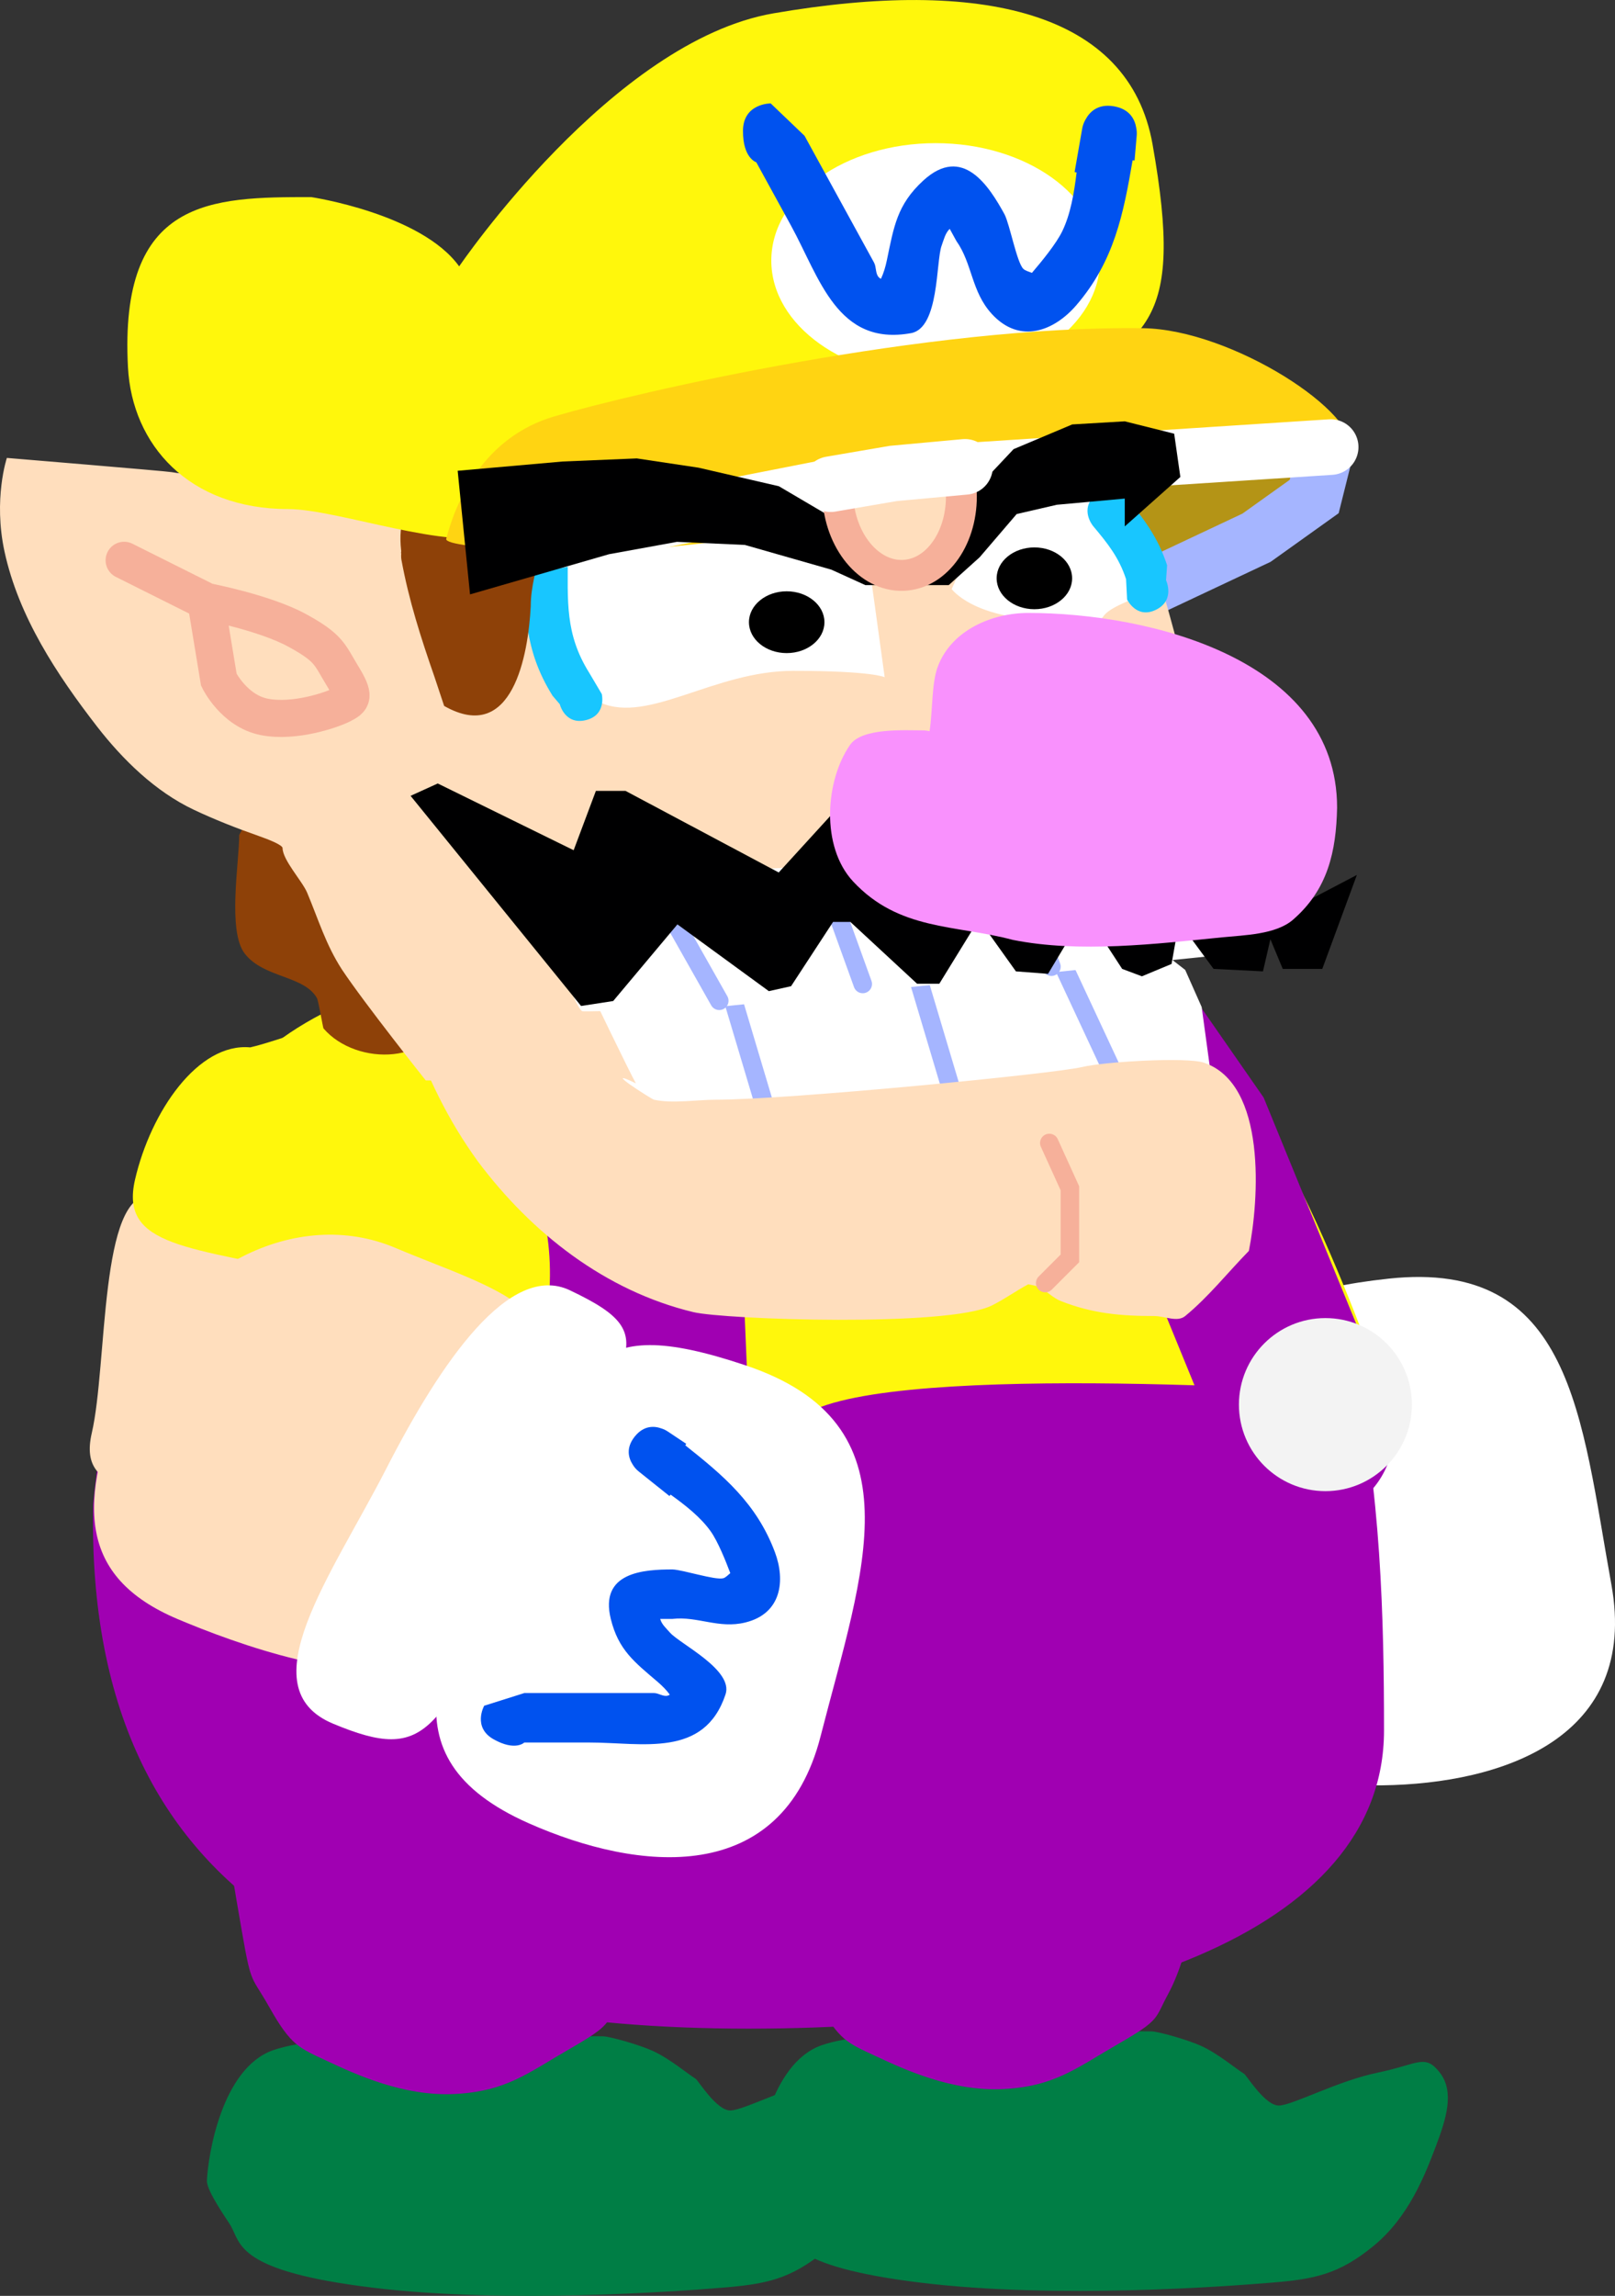 <svg version="1.1" xmlns="http://www.w3.org/2000/svg" xmlns:xlink="http://www.w3.org/1999/xlink" width="130.731" height="185.732" viewBox="0,0,130.731,185.732"><rect x="0" y="0" width="130.731" height="185.732" fill="#333333" stroke="none"/><g transform="translate(-186.952,-88.665)"><g data-paper-data="{&quot;isPaintingLayer&quot;:true}" fill-rule="nonzero" stroke-linejoin="miter" stroke-miterlimit="10" stroke-dasharray="" stroke-dashoffset="0" style="mix-blend-mode: normal"><g data-paper-data="{&quot;origPos&quot;:null}" stroke-width="0" stroke-linecap="round"><path d="M280.167,253c0.506,0 2.909,0.669 4.048,1.19c1.338,0.613 2.814,1.854 3.445,2.242c0.21,0.129 1.709,2.613 2.84,2.567c1.131,-0.045 4.772,-2.005 8,-2.667c3.228,-0.662 3.79,-1.555 5,0c1.21,1.555 0.526,3.745 -0.333,6c-0.859,2.255 -2.155,5.653 -5,8c-2.845,2.347 -4.85,2.715 -8.333,3c-3.483,0.285 -17.356,1.339 -28.333,0c-10.977,-1.339 -10.634,-3.532 -11.467,-5c-0.251,-0.442 -1.973,-2.814 -1.933,-3.667c0.098,-2.097 1.212,-9.061 5.333,-10.533c4.122,-1.472 15.664,-1.133 26.733,-1.133z" data-paper-data="{&quot;origPos&quot;:null}" fill="#007e45" stroke="#000000"/><path d="M253.167,250.667c-1.739,-3.082 -1.403,-1.297 -2.667,-8.667c-1.263,-7.37 -1.598,-11.317 -1.333,-14.667c0.293,-3.705 27.168,-4.48 33.333,-1.667c6.166,2.813 1.163,14.489 1,17.333c-0.117,2.047 -0.923,5.026 -2,7c-1.077,1.974 -0.574,2.03 -4,4c-3.426,1.97 -5.169,3.455 -9.333,3.667c-4.165,0.212 -8.047,-1.6 -10.333,-2.667c-2.286,-1.067 -2.928,-1.251 -4.667,-4.333z" data-paper-data="{&quot;origPos&quot;:null}" fill="#a000b2" stroke="#b100c6"/></g><g data-paper-data="{&quot;origPos&quot;:null}" stroke-width="0" stroke-linecap="round"><path d="M235.767,253.4c0.506,0 2.909,0.669 4.048,1.19c1.338,0.613 2.814,1.854 3.445,2.242c0.21,0.129 1.709,2.613 2.84,2.567c1.131,-0.045 4.772,-2.005 8,-2.667c3.228,-0.662 3.79,-1.555 5,0c1.21,1.555 0.526,3.745 -0.333,6c-0.859,2.255 -2.155,5.653 -5,8c-2.845,2.347 -4.85,2.715 -8.333,3c-3.483,0.285 -17.356,1.339 -28.333,0c-10.977,-1.339 -10.634,-3.532 -11.467,-5c-0.251,-0.442 -1.973,-2.814 -1.933,-3.667c0.098,-2.097 1.212,-9.061 5.333,-10.533c4.122,-1.472 15.664,-1.133 26.733,-1.133z" data-paper-data="{&quot;origPos&quot;:null}" fill="#007e45" stroke="#000000"/><path d="M208.767,251.067c-1.739,-3.082 -1.403,-1.297 -2.667,-8.667c-1.263,-7.37 -1.598,-11.317 -1.333,-14.667c0.293,-3.705 27.168,-4.48 33.333,-1.667c6.166,2.813 1.163,14.489 1,17.333c-0.117,2.047 -0.923,5.026 -2,7c-1.077,1.974 -0.574,2.03 -4,4c-3.426,1.97 -5.169,3.455 -9.333,3.667c-4.165,0.212 -8.047,-1.6 -10.333,-2.667c-2.286,-1.067 -2.928,-1.251 -4.667,-4.333z" data-paper-data="{&quot;origPos&quot;:null}" fill="#a000b2" stroke="#b100c6"/></g><g data-paper-data="{&quot;origPos&quot;:null,&quot;origRot&quot;:0}" stroke-width="0" stroke-linecap="butt"><g data-paper-data="{&quot;origPos&quot;:null}" stroke="none"><path d="M270.173,218.964c-10.28,2.107 -15.499,5.72 -16.636,0.174c-1.137,-5.546 -7.612,-18.052 -3.616,-19.457c3.343,-1.175 28.703,-7.412 32.026,-6.182c2.585,0.957 1.933,7.379 4.31,18.976c1.137,5.546 -5.804,4.382 -16.083,6.489z" data-paper-data="{&quot;origRot&quot;:0,&quot;origPos&quot;:null}" fill="#ffdebd"/><path d="M264.77,199.989c-10.28,2.107 -15.461,4.602 -16.598,-0.943c-1.137,-5.546 0.022,-12.202 4.018,-13.607c2.471,-1.875 7.226,-7.463 10.549,-6.233c7.338,-0.673 18.315,5.917 20.691,17.514c0.511,4.182 -8.38,1.163 -18.66,3.27z" data-paper-data="{&quot;origRot&quot;:0,&quot;origPos&quot;:null}" fill="#fff70c"/></g><g data-paper-data="{&quot;origPos&quot;:null}"><path d="M286.262,203.505c0.263,8.925 3.159,13.609 -1.461,21.25c-2.518,4.164 -13.807,5.029 -18.671,5.173c-8.695,0.256 -11.388,-5.087 -11.693,-15.438c-0.305,-10.351 6.496,-18.95 15.19,-19.206c8.695,-0.256 16.329,-2.13 16.634,8.221z" data-paper-data="{&quot;origPos&quot;:null,&quot;origRot&quot;:0}" fill="#ffdebd" stroke="#ffdebd"/><g data-paper-data="{&quot;origPos&quot;:null,&quot;origRot&quot;:0}" fill="#ffffff" stroke="none"><path d="M299.341,192.107c14.895,-1.611 15.581,11.145 18.047,24.734c2.26,12.453 -8.856,16.124 -18.533,16.254c-13.339,0.18 -12.407,-9.87 -11.838,-22.513c0.569,-12.643 -1.583,-16.97 12.325,-18.475z" data-paper-data="{&quot;origRot&quot;:0,&quot;origPos&quot;:null}"/><path d="M283.906,192.514c9.231,0.117 5.866,2.835 5.52,21.027c-0.303,15.969 0.086,18.532 -8.321,18.834c-7.515,0.27 -5.124,-10.784 -4.697,-20.546c0.427,-9.762 2.108,-19.383 7.498,-19.315z" data-paper-data="{&quot;origRot&quot;:0,&quot;origPos&quot;:null}"/></g></g></g><g><path d="M229.678,171.83c15.399,0 40.517,-5.448 52.394,2.997c15.942,11.335 16.914,36.012 16.914,53.82c0,16.416 -22.959,24.132 -51.434,24.132c-28.475,0 -53.793,-8.235 -53.059,-42.44c1.22,-12.528 6.709,-38.509 35.185,-38.509z" data-paper-data="{&quot;origPos&quot;:null,&quot;index&quot;:null}" fill="#a000b2" stroke="none" stroke-width="0" stroke-linecap="butt"/><path d="M235.178,166.33c15.399,0 36.017,-2.948 47.894,5.497c8.04,5.717 15.977,29.689 15.977,29.689c0,0 -36.934,-2.751 -46.063,1.131c-4.093,1.74 -16.459,7.132 -21.934,8.632c-2.869,0.786 -34.293,0.765 -31.559,-18.44c1.22,-12.528 7.209,-26.509 35.685,-26.509z" data-paper-data="{&quot;origPos&quot;:null,&quot;index&quot;:null}" fill="#fff70c" stroke="none" stroke-width="0" stroke-linecap="butt"/><path d="M239.241,207.296l-1.5,-35.5" data-paper-data="{&quot;origPos&quot;:null}" fill="none" stroke="#a000b2" stroke-width="17" stroke-linecap="round"/><path d="M246.241,207.296c0,3.866 -3.134,7 -7,7c-3.866,0 -7,-3.134 -7,-7c0,-3.866 3.134,-7 7,-7c3.866,0 7,3.134 7,7z" data-paper-data="{&quot;origPos&quot;:null}" fill="#f3f3f3" stroke="none" stroke-width="0" stroke-linecap="butt"/><path d="M275.218,169.549l7.838,11.272l9.709,23.722" data-paper-data="{&quot;origPos&quot;:null,&quot;origRot&quot;:0}" fill="none" stroke="#a000b2" stroke-width="14" stroke-linecap="round"/><path d="M301.241,202.296c0,3.866 -3.134,7 -7,7c-3.866,0 -7,-3.134 -7,-7c0,-3.866 3.134,-7 7,-7c3.866,0 7,3.134 7,7z" data-paper-data="{&quot;origPos&quot;:null}" fill="#f3f3f3" stroke="none" stroke-width="0" stroke-linecap="butt"/></g><g data-paper-data="{&quot;origPos&quot;:null}" stroke-linecap="butt"><g data-paper-data="{&quot;origPos&quot;:null}" stroke="none" stroke-width="0"><path d="M226.901,212.173c-1.279,5.515 -7.102,1.564 -17.324,-0.807c-10.222,-2.37 -16.472,-1.262 -15.194,-6.777c1.279,-5.515 0.606,-19.582 4.824,-19.193c3.528,0.326 29.18,5.229 31.687,7.732c1.95,1.947 -1.319,7.513 -3.994,19.045z" data-paper-data="{&quot;origRot&quot;:0,&quot;origPos&quot;:null}" fill="#ffdebd"/><path d="M230.901,196.673c-1.279,4.015 -8.102,-2.436 -18.324,-4.807c-10.222,-2.37 -15.972,-2.262 -14.694,-7.777c1.279,-5.515 5.106,-11.082 9.324,-10.693c3.028,-0.674 9.68,-3.771 12.187,-1.268c6.95,2.447 14.181,13.013 11.507,24.545z" data-paper-data="{&quot;origRot&quot;:0,&quot;origPos&quot;:null}" fill="#fff70c"/></g><g data-paper-data="{&quot;origPos&quot;:null}"><path d="M230.646,204.022c-3.482,8.222 -2.802,13.687 -10.187,18.707c-4.024,2.735 -14.646,-1.185 -19.127,-3.082c-8.01,-3.392 -8.23,-9.371 -4.193,-18.907c4.038,-9.536 13.804,-14.517 21.814,-11.125c8.01,3.392 15.73,4.871 11.693,14.407z" data-paper-data="{&quot;origPos&quot;:null,&quot;origRot&quot;:0}" fill="#ffdebd" stroke="#ffdebd" stroke-width="0"/><g data-paper-data="{&quot;origPos&quot;:null,&quot;origRot&quot;:0}" fill="#ffffff" stroke="none" stroke-width="0"><path d="M247.286,199.114c14.21,4.745 9.516,16.626 6.093,30.005c-3.137,12.261 -14.772,10.964 -23.622,7.048c-12.2,-5.398 -7.163,-14.144 -1.375,-25.399c5.788,-11.255 5.636,-16.085 18.904,-11.655z" data-paper-data="{&quot;origRot&quot;:0,&quot;origPos&quot;:null}"/><path d="M233.087,193.049c8.341,3.955 4.15,5.022 -3.748,21.414c-6.933,14.389 -7.647,16.881 -15.415,13.65c-6.943,-2.887 -0.162,-11.939 4.296,-20.634c4.457,-8.695 9.996,-16.74 14.867,-14.431z" data-paper-data="{&quot;origRot&quot;:0,&quot;origPos&quot;:null}"/></g><path d="M226.918,229.377c-1.746,-0.975 -0.772,-2.721 -0.772,-2.721l3.246,-1.025c1.75,0 3.5,0 5.25,0c1.75,0 3.5,0 5.25,0c0.375,0 0.743,0.306 1.106,0.211c0.056,-0.015 0.113,-0.044 0.172,-0.082c-0.27,-0.374 -0.603,-0.708 -0.977,-1.029c-1.882,-1.61 -3.18,-2.578 -3.8,-5.1c-0.929,-3.781 2.656,-4 5,-4c0.873,0.035 3.443,0.884 4.106,0.711c0.186,-0.049 0.388,-0.26 0.569,-0.412c-0.381,-1.008 -1.003,-2.56 -1.589,-3.385c-0.805,-1.131 -2.011,-2.082 -3.243,-2.968l-0.093,0.116l-2.486,-1.988c-0.196,-0.154 -0.362,-0.343 -0.489,-0.558c-0.325,-0.505 -0.579,-1.316 0.141,-2.238c0.012,-0.016 0.025,-0.032 0.038,-0.047c0.74,-0.908 1.586,-0.841 2.152,-0.636c0.189,0.06 0.366,0.147 0.526,0.257l1.477,0.985l-0.08,0.12c3.081,2.446 5.779,4.694 7.259,8.65c0.853,2.279 0.547,4.96 -2.394,5.683c-2.161,0.531 -3.875,-0.523 -5.894,-0.289c-0.333,0 -0.667,0 -1,0c0.114,0.438 0.491,0.764 0.789,1.106c0.799,0.916 5.161,3.016 4.5,5c-1.725,5.174 -6.73,3.894 -11.039,3.894c-1.75,0 -3.5,0 -5.25,0c0,0 -0.728,0.721 -2.475,-0.254z" data-paper-data="{&quot;origPos&quot;:null}" fill="#0052ef" stroke="none" stroke-width="0.5"/></g></g><g><g data-paper-data="{&quot;origPos&quot;:null}"><path d="M272.559,144.797l-2.333,5.333l7.667,27.667l-42.333,4.333l-3.667,-1.333l-2.667,-4.667l-7.333,-27.333l33,-4z" data-paper-data="{&quot;origPos&quot;:null}" fill="#a10114" stroke="#a10114" stroke-width="0.5" stroke-linecap="round"/><path d="M225.947,168.278c-1.17,-4.925 4.124,-10.402 11.826,-12.232c7.702,-1.83 14.894,0.679 16.064,5.605c1.17,4.925 -4.124,10.402 -11.826,12.232c-7.702,1.83 -14.894,-0.679 -16.064,-5.605z" data-paper-data="{&quot;origPos&quot;:null,&quot;origRot&quot;:0}" fill="#f4c4f6" stroke="none" stroke-width="0" stroke-linecap="butt"/><g data-paper-data="{&quot;origPos&quot;:null}" stroke-linecap="round"><path d="M237.892,180.464l-4.667,-10.333l40,-5l6.667,-0.333l3,2.333l1.333,3l1,7.333z" data-paper-data="{&quot;origPos&quot;:null}" fill="#ffffff" stroke="#000000" stroke-width="0"/><path d="M272.559,165.797l4.667,10" data-paper-data="{&quot;origPos&quot;:null}" fill="none" stroke="#a5b5ff" stroke-width="1.5"/><path d="M263.966,176.847l-2.814,-9.432" data-paper-data="{&quot;origPos&quot;:null,&quot;origRot&quot;:0}" fill="none" stroke="#a5b5ff" stroke-width="1.5"/><path d="M246.152,169.081l2.814,9.432" data-paper-data="{&quot;origPos&quot;:null,&quot;origRot&quot;:0}" fill="none" stroke="#a5b5ff" stroke-width="1.5"/></g><g data-paper-data="{&quot;origPos&quot;:null}"><path d="M222.373,145.228c3.449,0.69 4.116,5.388 4.172,5.672c0.321,1.607 11.124,24.14 11.885,25.408c-2.992,-1.442 1.26,1.278 1.463,1.322c1.49,0.33 3.469,0 5,0c5.882,0 27.355,-2.095 29.643,-2.642c1.843,-0.441 8.476,-0.818 9.857,-0.358c5.122,1.707 4.472,11.134 3.653,15.231c-1.718,1.756 -3.256,3.708 -5.153,5.269c-0.643,0.53 -1.667,0 -2.5,0c-2.71,0 -5.009,-0.2 -7.572,-1.213c-0.657,-0.26 -1.153,-0.828 -1.784,-1.145c-0.189,-0.095 -0.556,-0.148 -0.854,-0.208c-0.996,0.535 -1.921,1.203 -2.933,1.708c-3.552,1.773 -21.659,1.147 -24.179,0.54c-7.121,-1.716 -13.073,-6.376 -17.428,-12.182c-4.902,-6.745 -6.712,-14.166 -8.558,-22.126c-0.657,-2.833 -0.595,-11.354 -0.595,-11.354c0,0 0.981,-4.903 5.883,-3.922z" data-paper-data="{&quot;origPos&quot;:null}" fill="#ffdebd" stroke="none" stroke-width="0.5" stroke-linecap="butt"/><path d="M271.892,181.131l1.667,3.667v2.667v3l-2,2" data-paper-data="{&quot;origPos&quot;:null}" fill="none" stroke="#f6b09a" stroke-width="1.5" stroke-linecap="round"/></g></g><g data-paper-data="{&quot;origPos&quot;:null}"><path d="M295.848,127.354c-0.628,3.793 -13.15,8.6 -23.005,8.6c-7.941,0 -5.972,-6.755 -5.972,-10.4c0,-3.645 15.562,-2.85 23.502,-2.85c7.941,0 5.881,2.195 5.475,4.65z" data-paper-data="{&quot;origPos&quot;:null}" fill="#b49416" stroke="none" stroke-width="0" stroke-linecap="butt"/><path d="M294.333,124.833l-1,4l-4.667,3.333l-11.333,5.333" data-paper-data="{&quot;origPos&quot;:null}" fill="none" stroke="#a5b5ff" stroke-width="4.5" stroke-linecap="round"/><path d="M208.965,153.472c2.846,0.021 4.309,0.917 6.627,2.366c4.268,2.97 8.496,8.923 7.533,14.337c-0.832,4.674 -7.321,4.798 -9.989,1.685c-0.039,-0.064 -0.419,-2.255 -0.521,-2.439c-1.035,-1.855 -4.323,-1.621 -5.858,-3.62c-1.403,-1.827 -0.442,-7.36 -0.442,-9.58c0,0 1.513,-3.006 2.65,-2.75z" data-paper-data="{&quot;origPos&quot;:null}" fill="#8e4108" stroke="none" stroke-width="0.5" stroke-linecap="butt"/><path d="M221.414,176.068c0,0 -4.937,-6.199 -6.773,-8.954c-1.317,-2.027 -1.915,-4.067 -2.827,-6.235c-0.394,-0.936 -1.974,-2.623 -1.989,-3.606c-0.004,-0.247 -1.082,-0.682 -1.964,-0.991c-1.745,-0.61 -3.564,-1.324 -5.233,-2.115c-3.101,-1.469 -5.719,-4.025 -7.806,-6.708c-3.286,-4.242 -6.359,-8.91 -7.502,-14.161c-0.926,-4.258 0.188,-7.588 0.188,-7.588c0,0 12.886,1.066 13.321,1.148c2.05,0.389 8.5,0.376 12.829,1.561c2.101,0.575 3.98,0.992 5.673,2.293c0.641,0.493 1.887,2.396 2.192,2.39c2.7,-0.051 6.612,-2.447 9.108,-3.446c6.76,-2.704 41.92,-6.007 46.892,-2.369c0.714,0.523 0.875,1.539 1.288,2.323c1.509,2.868 6.868,23.773 7.433,27.767c0.299,2.115 -1.261,4.354 -2.47,5.752c-0.547,0.633 -6.937,1.002 -9.157,1.002c-10.692,0 -21.347,-0.111 -32.022,0.578c-2.662,0.167 -6.179,0.663 -8.817,0.164c-0.341,-0.064 -1.484,1.147 -1.238,1.485c1.195,1.639 3.257,9.9 3.257,9.9z" data-paper-data="{&quot;origPos&quot;:null}" fill="#ffdebd" stroke="none" stroke-width="0.5" stroke-linecap="butt"/><path d="M258.565,143.45c0,0 -0.994,-0.515 -7.4,-0.515c-6.407,0 -11.689,4.295 -15.6,2.575c-3.4,-1.496 -4.607,-13.079 -2.6,-13.079c4.643,0 24.038,-0.309 24.038,-0.309l1.562,11.328z" data-paper-data="{&quot;origPos&quot;:null}" fill="#ffffff" stroke="#f6b09a" stroke-width="0" stroke-linecap="butt"/><path d="M263.991,136.322c0,0 1.792,-4.463 4.362,-5.8c2.677,-1.392 7.038,-2.1 7.038,-2.1c0,0 6.2,7.447 2.8,8.9c-3.911,1.671 0.406,1.5 -6,1.5c-6.407,0 -8.2,-2.5 -8.2,-2.5z" data-paper-data="{&quot;index&quot;:null,&quot;origPos&quot;:null}" fill="#ffffff" stroke="#f6b09a" stroke-width="0" stroke-linecap="butt"/><path d="M234.375,146.923c-1.701,0.411 -2.112,-1.291 -2.112,-1.291l-0.583,-0.683c-2.36,-3.776 -2.266,-7.016 -2.266,-11.328c0,0 0,-1.75 1.75,-1.75c1.75,0 1.75,1.75 1.75,1.75c0,3.697 -0.239,6.316 1.734,9.473l1.017,1.717c0,0 0.411,1.701 -1.291,2.112z" data-paper-data="{&quot;origPos&quot;:null}" fill="#18c6ff" stroke="none" stroke-width="0.5" stroke-linecap="butt"/><path d="M219.432,133.215l-0.006,-0c-0.539,-4.849 2.71,-5.356 6.539,-5.143c1.25,0.069 2.795,-0.118 3.639,1.021c2.315,3.125 0.311,5.293 0.311,8.629c-0.204,3.88 -1.448,11.211 -7.01,8.053c-0.002,-0.001 -0.774,-2.325 -0.784,-2.355c-1.092,-3.14 -2.08,-6.203 -2.677,-9.485c0,0 -0.04,-0.219 -0.013,-0.516l-0.015,0.003c0,0 0,-0.08 0.017,-0.206z" data-paper-data="{&quot;origPos&quot;:null}" fill="#8e4108" stroke="none" stroke-width="0.5" stroke-linecap="butt"/><path d="M280.527,137.993c-1.575,0.778 -2.338,-0.83 -2.338,-0.83l-0.085,-1.642c-0.571,-1.749 -1.475,-2.88 -2.668,-4.301c0,0 -1.139,-1.356 0.19,-2.518c1.329,-1.162 2.468,0.194 2.468,0.194c1.479,1.761 2.603,3.266 3.332,5.496l-0.085,1.216c0,0 0.762,1.608 -0.813,2.385z" data-paper-data="{&quot;origPos&quot;:null}" fill="#18c6ff" stroke="none" stroke-width="0.5" stroke-linecap="butt"/><path d="M280.247,100.329c2.65,14.945 -0.544,15.794 -9.425,20.579c-12.94,6.971 -29.866,5.56 -43.688,10.973c-3.629,1.421 -12.879,-2.032 -16.834,-2.032c-8.089,0 -12.654,-5.227 -12.988,-11.453c-0.737,-13.733 6.742,-13.787 14.831,-13.787c0,0 8.902,1.334 11.978,5.605c0,0 12.385,-18.219 25.44,-20.47c16.805,-2.897 28.783,-0.147 30.686,10.585z" data-paper-data="{&quot;origPos&quot;:null}" fill="#fff70c" stroke="none" stroke-width="0" stroke-linecap="butt"/><path d="M275.988,109.747c0,5.247 -5.955,9.5 -13.3,9.5c-7.345,0 -13.3,-4.253 -13.3,-9.5c0,-5.247 5.955,-9.5 13.3,-9.5c7.345,0 13.3,4.253 13.3,9.5z" data-paper-data="{&quot;origPos&quot;:null}" fill="#ffffff" stroke="none" stroke-width="0" stroke-linecap="butt"/><path d="M247.094,99.241c0.016,-2.228 2.244,-2.211 2.244,-2.211l2.74,2.621c0.937,1.709 1.875,3.418 2.812,5.127c0.937,1.709 1.875,3.418 2.812,5.127c0.201,0.366 0.099,0.889 0.386,1.193c0.044,0.047 0.104,0.087 0.173,0.124c0.221,-0.465 0.369,-0.968 0.481,-1.505c0.565,-2.7 0.814,-4.487 2.945,-6.443c3.195,-2.933 5.329,0.451 6.585,2.74c0.433,0.872 0.981,3.836 1.505,4.39c0.147,0.156 0.462,0.239 0.708,0.335c0.78,-0.912 1.963,-2.35 2.454,-3.365c0.674,-1.392 0.956,-3.079 1.162,-4.757l-0.163,-0.028l0.61,-3.492c0.045,-0.273 0.141,-0.537 0.283,-0.776c0.32,-0.588 0.975,-1.271 2.26,-1.061c0.022,0.004 0.044,0.007 0.067,0.012c1.283,0.236 1.671,1.099 1.774,1.76c0.043,0.217 0.052,0.436 0.03,0.651l-0.17,1.97l-0.159,-0.014c-0.738,4.319 -1.488,8.158 -4.559,11.723c-1.769,2.053 -4.551,3.192 -6.833,0.706c-1.676,-1.826 -1.565,-4.064 -2.875,-5.911c-0.179,-0.326 -0.357,-0.651 -0.536,-0.977c-0.366,0.346 -0.483,0.889 -0.657,1.363c-0.467,1.271 -0.18,6.656 -2.472,7.073c-5.976,1.087 -7.408,-4.486 -9.716,-8.694c-0.937,-1.709 -1.875,-3.418 -2.812,-5.127c0,0 -1.094,-0.325 -1.078,-2.553z" data-paper-data="{&quot;origPos&quot;:null,&quot;origRot&quot;:0}" fill="#0052ef" stroke="none" stroke-width="0.5" stroke-linecap="butt"/><path d="M296.29,125.254c-0.221,0.858 -43.513,6.5 -55.632,7.7c-5.89,0.583 -17.807,0.158 -17.585,-0.7c0.818,-3.174 3.102,-8.245 8.737,-9.9c6.81,-2 30.188,-7.38 47.671,-7.138c7.147,0.099 17.626,6.865 16.809,10.038z" data-paper-data="{&quot;origPos&quot;:null}" fill="#ffd412" stroke="none" stroke-width="0" stroke-linecap="butt"/><path d="M197,133.993l6.667,3.333c0,0 4.697,0.895 7.333,2.333c2.637,1.438 2.611,1.94 3.667,3.667c1.055,1.727 0.806,1.909 0,2.333c-0.806,0.424 -3.88,1.491 -6.333,1c-2.454,-0.491 -3.667,-3 -3.667,-3l-1.033,-6.267" data-paper-data="{&quot;origPos&quot;:null}" fill="none" stroke="#f6b09a" stroke-width="3" stroke-linecap="round"/><path d="M227.25,133.333l31.417,-6.167l36,-2.333" data-paper-data="{&quot;origPos&quot;:null}" fill="none" stroke="#ffffff" stroke-width="4.5" stroke-linecap="round"/><path d="M278,131.25v-2.25l-5.5,0.5l-3.25,0.75l-3,3.5l-2.5,2.25h-6.75l-2.75,-1.25l-7,-2l-5.5,-0.25l-5.5,1l-11.25,3.25l-1,-10l8.5,-0.75l6,-0.25l5,0.75l6.5,1.5l4.25,2.5l4,0.5l4,-0.75l2.75,-1l4,-4.25l4.75,-2l4.25,-0.25l4,1l0.5,3.5z" data-paper-data="{&quot;origPos&quot;:null}" fill="#000001" stroke="#ff0000" stroke-width="0" stroke-linecap="round"/><path d="M264.746,128.138c0.291,3.631 -1.703,6.791 -4.454,7.058c-2.751,0.267 -5.218,-2.46 -5.509,-6.091c-0.291,-3.631 1.703,-2.124 4.454,-2.391c2.751,-0.267 5.218,-2.207 5.509,1.424z" data-paper-data="{&quot;origPos&quot;:null,&quot;origRot&quot;:0}" fill="#ffdebd" stroke="#f6b09a" stroke-width="2.5" stroke-linecap="butt"/><path d="M254.2,127.833l5.067,-0.867l5.8,-0.533" data-paper-data="{&quot;origPos&quot;:null}" fill="none" stroke="#ffffff" stroke-width="4.5" stroke-linecap="round"/><g data-paper-data="{&quot;origPos&quot;:null,&quot;index&quot;:null}" stroke-linecap="round"><path d="M280.474,157.297l4.752,8.686l-40.731,4.203c0,0 -10.295,0.364 -10.421,0.283c-0.378,-0.243 -1.205,-2.385 -1.205,-2.385l-3.394,-7.355l2.8,-0.911z" data-paper-data="{&quot;origPos&quot;:null}" fill="#ffffff" stroke="#000000" stroke-width="0"/><path d="M245.174,169.626l-4.752,-8.406" data-paper-data="{&quot;origPos&quot;:null}" fill="none" stroke="#a5b5ff" stroke-width="1.5"/><path d="M253.924,160.338l2.865,7.929" data-paper-data="{&quot;origPos&quot;:null,&quot;origRot&quot;:0}" fill="none" stroke="#a5b5ff" stroke-width="1.5"/><path d="M272.063,166.866l-2.865,-7.929" data-paper-data="{&quot;origPos&quot;:null,&quot;origRot&quot;:0}" fill="none" stroke="#a5b5ff" stroke-width="1.5"/></g><path d="M296.788,159.447l-2.8,7.6h-3.2l-1,-2.4l-0.6,2.6l-4,-0.2l-2.8,-3.8l-0.6,3.4l-2.4,1l-1.6,-0.6l-3,-4.6l-3,5l-2.6,-0.2l-3,-4.2l-3.2,5.2h-1.8l-5.4,-5h-1.4l-3.4,5.2l-1.8,0.4l-7.4,-5.4l-5.2,6.2l-2.6,0.4l-13.8,-17l2.2,-1l11,5.4l1.8,-4.8h2.4l12.4,6.6l4.2,-4.6l1.6,-0.2l5.8,5.2l3.8,-4.6l2.6,0.4l2,1.4l1.2,2.6l2.4,-2.8l2.8,-0.2l3,3.8l2.8,-2.4l3,1l1.8,2.6l2.2,-2.8l2.4,2.2l1,0.8z" data-paper-data="{&quot;origPos&quot;:null}" fill="#000001" stroke="#ff0000" stroke-width="0" stroke-linecap="round"/><path d="M262.2,147.812c0.259,-1.71 0.158,-3.851 0.657,-5.198c1.102,-2.977 4.416,-4.363 7.33,-4.363c9.779,0 25,3.738 25,15.75c-0.073,3.54 -0.748,6.626 -3.572,9.071c-1.383,1.198 -3.945,1.243 -5.68,1.416c-5.401,0.54 -11.627,1.286 -16.989,0.214c-4.69,-1.244 -9.228,-0.74 -12.945,-4.737c-2.613,-2.81 -2.253,-8.135 -0.243,-11.035c0.971,-1.402 4.399,-1.179 5.928,-1.179c0,0 0.212,0 0.513,0.062z" data-paper-data="{&quot;origPos&quot;:null}" fill="#f991fd" stroke="none" stroke-width="0.5" stroke-linecap="butt"/><path d="M250.633,136.5c0.843,0 1.607,0.28 2.16,0.733c0.553,0.452 0.896,1.077 0.896,1.767c0,0.69 -0.342,1.315 -0.896,1.767c-0.553,0.453 -1.317,0.733 -2.16,0.733c-0.843,0 -1.607,-0.28 -2.16,-0.733c-0.553,-0.452 -0.895,-1.077 -0.895,-1.767c0,-0.69 0.342,-1.315 0.895,-1.767c0.553,-0.453 1.317,-0.733 2.16,-0.733z" data-paper-data="{&quot;origPos&quot;:null}" fill="#000000" stroke="none" stroke-width="1.057" stroke-linecap="butt"/><path d="M270.683,132.95c0.843,0 1.607,0.28 2.16,0.733c0.553,0.452 0.896,1.077 0.896,1.767c0,0.69 -0.342,1.315 -0.896,1.767c-0.553,0.453 -1.317,0.733 -2.16,0.733c-0.843,0 -1.607,-0.28 -2.16,-0.733c-0.553,-0.452 -0.895,-1.077 -0.895,-1.767c0,-0.69 0.342,-1.315 0.895,-1.767c0.553,-0.453 1.317,-0.733 2.16,-0.733z" data-paper-data="{&quot;origPos&quot;:null}" fill="#000000" stroke="none" stroke-width="1.057" stroke-linecap="butt"/></g></g></g></g></svg>